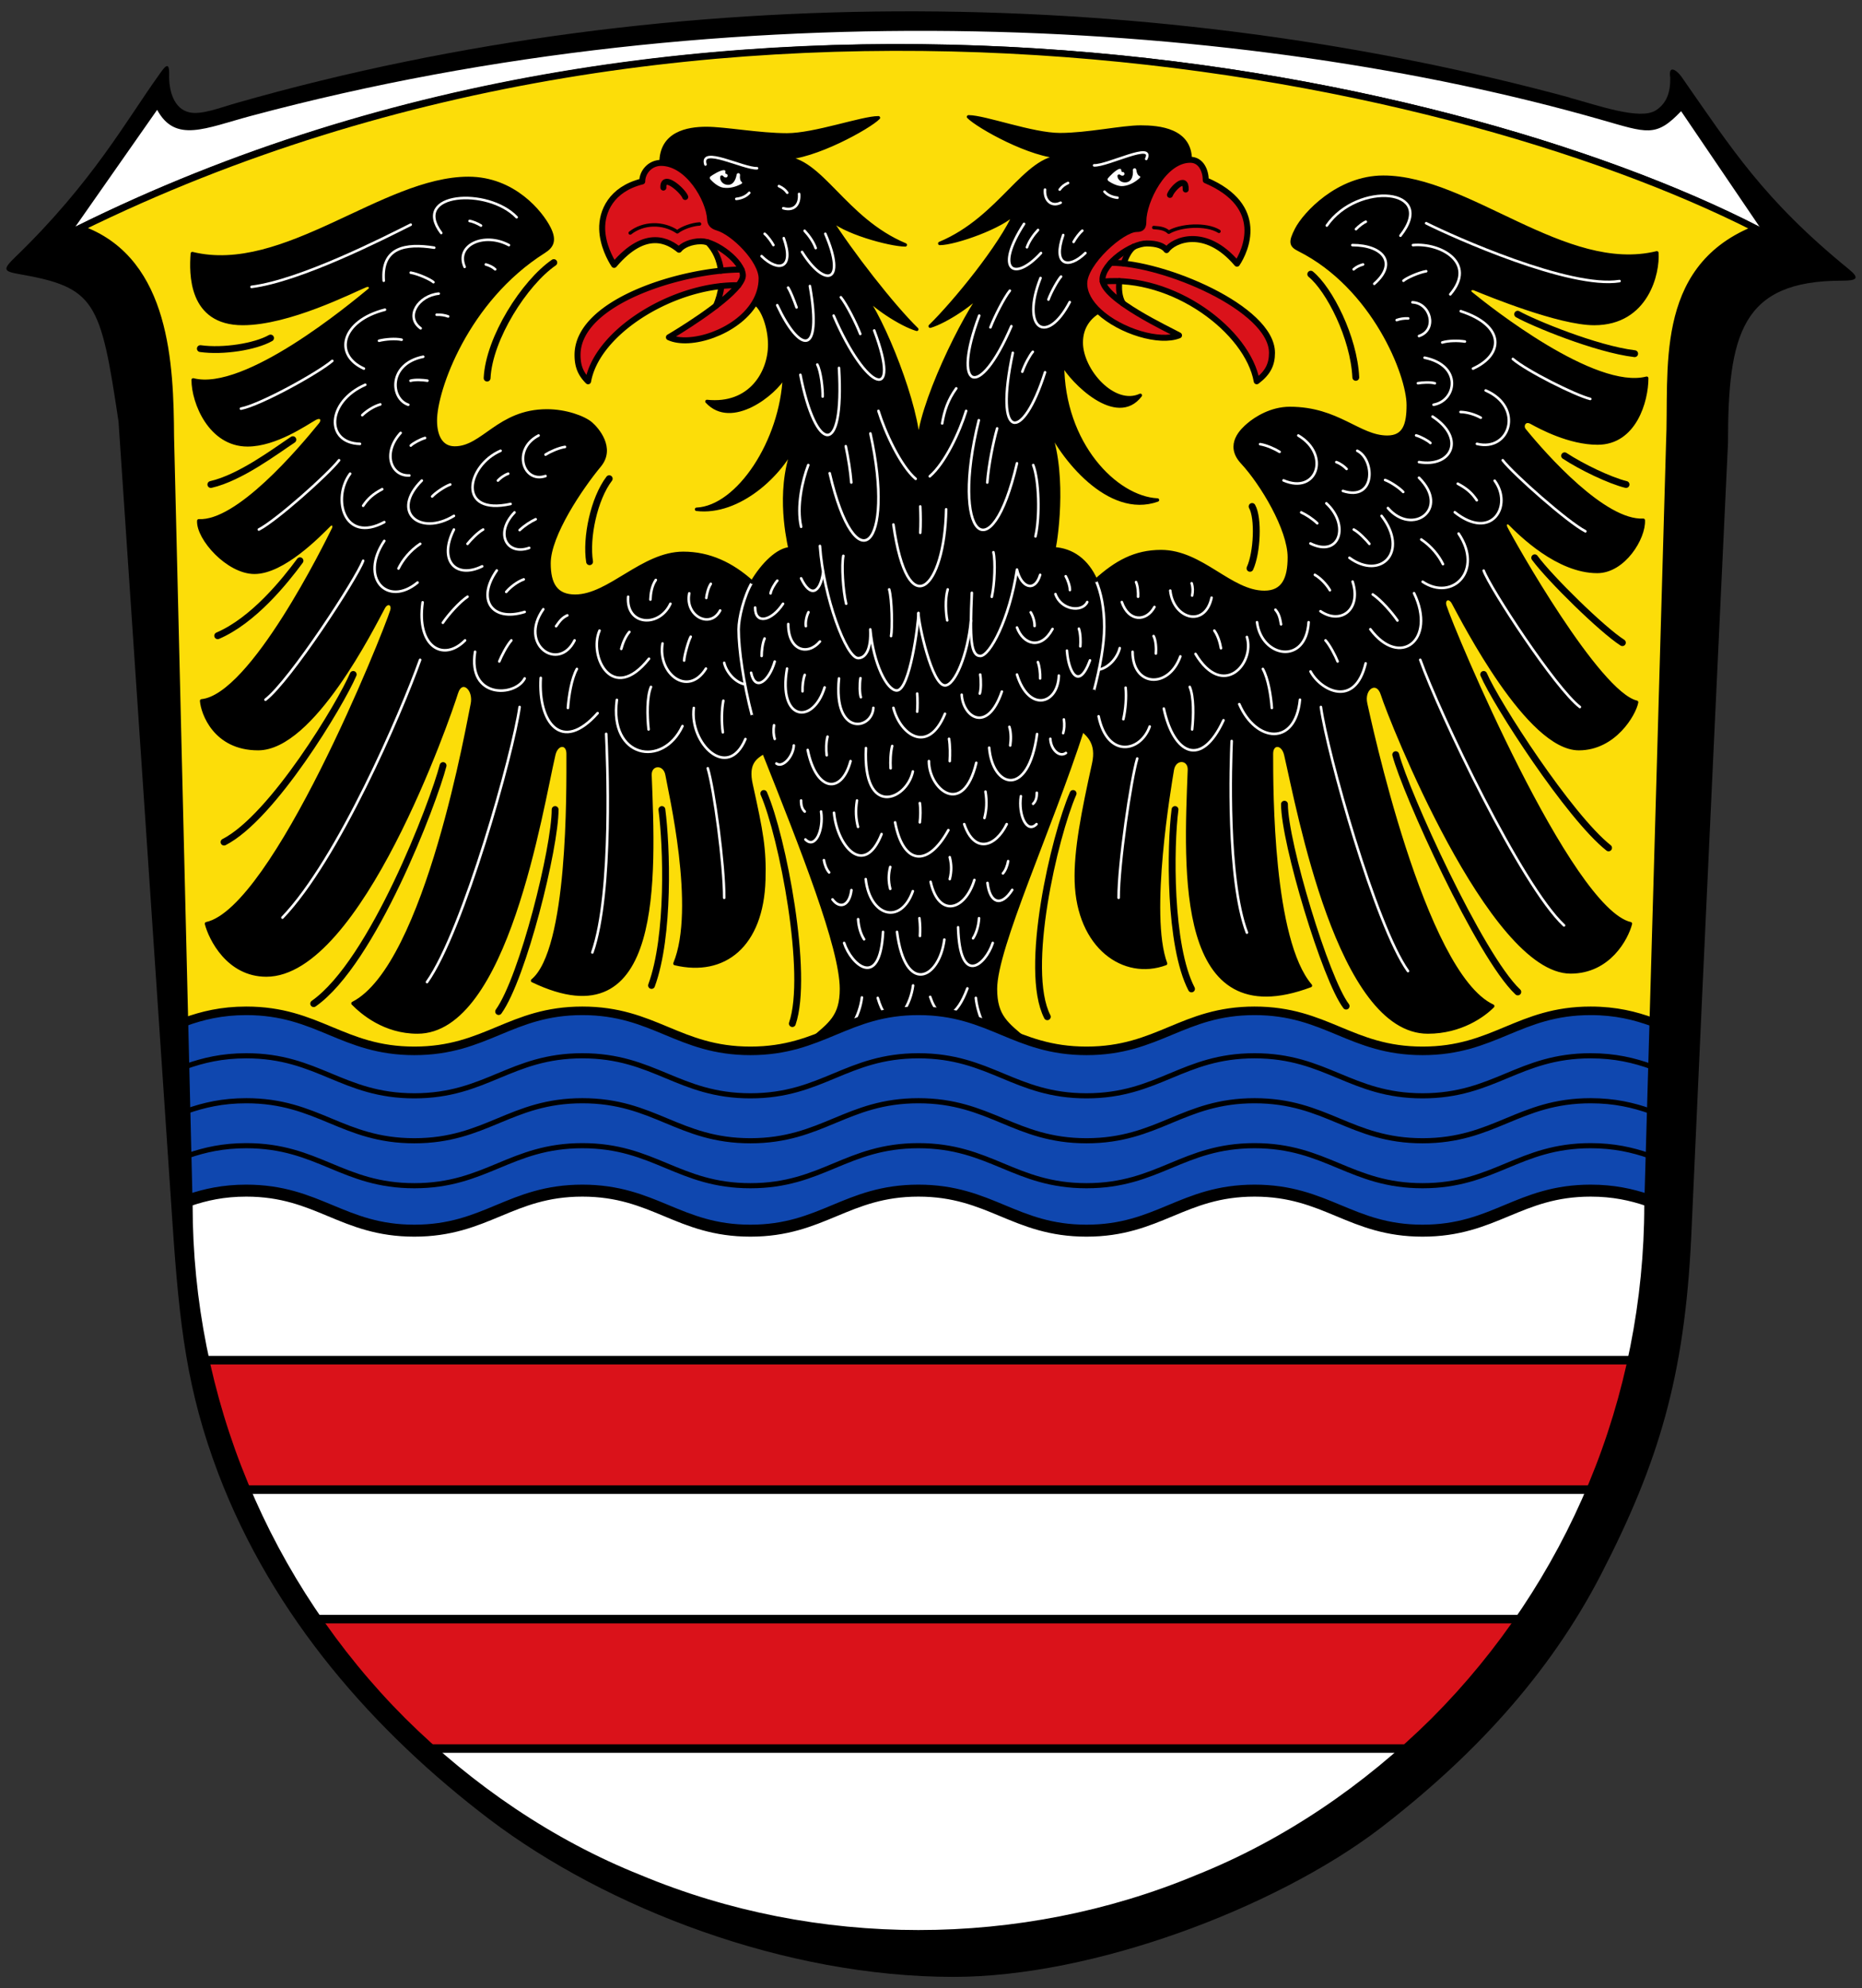 <svg xmlns="http://www.w3.org/2000/svg" width="544.25" height="581.1" style="enable-background:new 0 0 544.25 581.1" xml:space="preserve"><rect width="100%" height="100%" fill="#333333" stroke="none"/><path d="M458.834 28.566c8.271 2.24 20.553 6.641 25.154 3.684 3.131-2.006 4.307-5.221 4.209-9.586-.586-3.75 1.713-2.314 3.18-.387 14.684 21.029 23.98 35.984 48.94 56.33 3.426 2.789 2.449 3.426-1.957 3.426-29.363 0-33.279 15.66-33.279 47.471 0 0-7.34 154.943-10.766 232.462-1.957 40.18-9.395 65.336-26.328 98.174-15.223 29.463-37.586 53.541-65.041 74.584-30.441 23.002-83.443 43.066-124.211 43.066-49.381 0-101.308-20.064-135.613-46.004-33.474-25.447-63.327-59.02-79.33-101.158-9.152-24.176-11.354-43.164-13.37-73.066L34.643 123.191C29.377 87.906 27.908 83.99 5.397 80.076c-4.406-.785-4.614-1.371-.98-4.895 22.616-21.828 32.521-40.053 42.089-53.344 1.469-2.076 3.044-4.436 2.937-.031-.122 4.943 1.479 9.998 5.833 11.012 3.573.842 8.907-1.311 13.753-2.691C199.206-7.066 340.154-3.641 458.834 28.521v.045z"/><path style="fill:#fff" d="M45.934 32.1c5.329 9.807 14.039 5.363 27.449 1.771C214.672-4.004 364.967 5.529 467.789 34.934c13.703 3.91 16.199 5.328 23.588-2.441l23.004 33.895c-92.008-47.473-308.029-91.813-492.336-.148L45.934 32.1zM481.627 350.782l-.04 1.41c0 27.9-5.53 55.79-16.25 81.59-10.67 25.74-26.42 49.37-46.2 69.15-19.72 19.57-43.36 35.72-69.1 46-25.79 10.77-53.69 16.15-81.58 16.15-27.9 0-55.8-5.38-81.59-16.15-25.74-10.28-49.38-26.43-69.1-46-19.77-19.78-35.53-43.41-46.2-69.15-10.71-25.8-16.25-53.69-16.25-81.59l-.03-1.41c4.75-1.61 10.02-2.79 16.69-2.79 21.02 0 28.1 11.7 49.12 11.7s28.1-11.7 49.12-11.7c21.02 0 28.1 11.7 49.12 11.7s28.1-11.7 49.12-11.7 28.09 11.7 49.12 11.7c21.02 0 28.09-11.7 49.11-11.7s28.1 11.7 49.12 11.7 28.1-11.7 49.12-11.7c6.67 0 11.94 1.18 16.7 2.79z"/><path style="fill:#fcdd09" d="m513.397 66.871-.98.35c-28.14 11.74-23.49 41.2-24.47 62.3l-4.83 169.23c-5.15-1.87-10.81-3.311-18.19-3.311-21.02 0-28.1 11.7-49.12 11.7s-28.1-11.7-49.12-11.7-28.09 11.7-49.11 11.7c-21.03 0-28.1-11.7-49.12-11.7s-28.1 11.7-49.12 11.7-28.1-11.7-49.12-11.7c-21.02 0-28.1 11.7-49.12 11.7s-28.1-11.7-49.12-11.7c-7.26 0-12.86 1.4-17.95 3.23l-4.13-170.96c-.13-21.15-1.16-51-25.27-60.45l-1.12-.63c184.46-90.638 397.74-46.728 489.89.241z"/><path style="fill:#da121a" d="M476.685 397.55c-2.7 12.38-6.49 24.52-11.36 36.23-.22.54-.45 1.07-.67 1.61H72.235c-.23-.54-.46-1.07-.68-1.61a211.108 211.108 0 0 1-11.35-36.23h416.48zM443.855 473.22a212.668 212.668 0 0 1-24.73 29.71c-2.8 2.78-5.68 5.49-8.64 8.13h-284.09c-2.96-2.64-5.84-5.35-8.64-8.13-9.13-9.14-17.41-19.1-24.73-29.71h350.83z"/><path d="M445.557 125.675c6.12 7.54 23.42 27.01 34.77 26.38.27 5.16-5.7 14.97-13.47 14.97-11.55 0-22.53-10.98-25.48-13.93-.87-.87-1.81 0-1.24 1.16 1.9 3.82 26.97 48.36 38.23 51-.62 3.39-6.44 13.55-16.89 13.55-14.76 0-33.63-37.04-36.69-42.64-1.16-2.13-3.13-1.17-2.47.94 2.18 7 36.45 88.79 54.24 92.87-1.11 4.33-6.3 14.09-17.48 14.09-23.43 0-52.84-74.17-54.98-81.1-1.45-4.68-6.05-2.08-4.91 2.81.81 3.47 16.63 78.79 37.12 88.28-2.63 2.7-9.31 7.58-18.96 7.58-25.94 0-37.79-65.03-41.52-81.07-.85-3.64-4.2-3.61-4.2-.27 0 11 0 54.5 11.4 67.77-39.08 14.66-36.52-33.44-35.37-63.04.14-3.56-4.38-3.9-5.01 0-.7 4.32-7.28 42.32-1.96 56.6-12.15 4.5-25.51-4.82-26.08-24.01-.27-9.09 1.98-20.37 5.08-34.42 1.33-6.02-1.63-8.31-3.31-9.87-9.29 28.82-25.41 63.64-25.41 75.71 0 8.13 3.37 10.23 8.88 14.95-9.73-3.46-17.53-8.55-31.39-8.55s-21.65 5.09-31.38 8.55c5.5-4.72 8.88-6.82 8.88-14.95 0-12.07-11.51-41.04-22.7-69.17-2.66 1.58-5.06 3.35-3.73 9.37 3.09 14.06 4 18.86 3.73 27.95-.57 19.18-11.57 27.87-25.98 24.44 6.68-16.09-1.58-50.75-2.28-55.08-.63-3.89-5.15-3.55-5.01 0 1.15 29.61 3.58 78.29-34.32 60.08 10.88-8.98 10.39-55.33 10.39-66.33 0-3.34-3.35-3.37-4.2.27-3.73 16.04-13.89 81.07-39.84 81.07-9.65 0-16.21-5.67-18.84-8.37 21.63-11.01 34.02-83.74 34.84-87.21 1.14-4.89-3.19-8.19-4.63-3.51-2.14 6.93-28.23 82.43-55.54 82.43-11.19 0-16.38-10.67-17.49-15 19.84-4.32 51.99-84.47 54.18-91.47.66-2.11-1.32-3.07-2.48-.94-3.06 5.6-20.68 41.24-36.62 41.24-12.67 0-16.25-10.5-16.5-13.96 14.68-1.48 36.64-46.42 38.54-50.24.58-1.16-.36-2.03-1.24-1.16-2.94 2.95-13.45 13.83-21.85 13.83-7.77 0-16.56-9.89-16.29-15.05 11.35.63 29.43-20.69 35.55-28.229.99-1.21.37-2.771-1.63-1.66-2.67 1.49-11.46 7.69-19.67 7.69-10.88 0-15.88-12.32-15.88-18.99 15.26 3.96 46.28-21.98 51.4-26.16 1.11-.9.08-1.83-.97-1.4-4.14 1.71-22.5 11.08-35.95 11.08-15.49 0-15.16-14.69-14.73-20.43 26.7 6.55 55.86-21.98 80.68-21.98 13.27 0 21.24 9.96 23.55 14.47 1.93 3.77.82 5.47-1.48 6.92-22.58 14.26-31.72 40.47-31.72 49.37 0 4.35 1.56 8.04 5.68 8.04 8.31 0 12.82-10.85 26.94-10.85 5.47 0 10.76 1.92 12.86 3.71 1.75 1.49 6.75 7.14 2.51 12.26-5.38 6.5-14.76 20.35-14.76 28.57 0 6.16 2.07 9.62 7.63 9.62 9.97 0 19.71-12.53 31.62-12.53 7.62 0 14.19 3.12 20.11 8.45 3.17-5.39 7.6-9.6 11.09-9.78-.87-4.21-3.9-18.71 1.78-31.44-4.2 9.7-16.81 21.38-29.1 19.9 12.14-.58 24.9-19.9 25.68-38.91-2.72 5.06-15.49 15.26-22.66 7.39 12.66 1.32 18.36-8.43 18.36-16.62 0-4.79-1.91-10.64-4.46-12.12 1.31-2.15 2.09-4.57 2.09-7.22 0-5.38-8.2-13.48-12.85-14.84-1.7-.49-2.15-1.33-2.21-2.47-.32-5.87-6.49-16.46-14.33-16.46 0-8.7 7.76-10.06 13.24-10.06 5.49 0 15.47 1.88 23.56 1.88 8.1 0 21.94-5 26.73-5-2.63 2.73-18.83 11.75-27.81 11.75 10.96 0 17.76 17.9 35.66 25.4-4.49 0-18.66-3.88-22.24-8 6.36 10.18 18.64 25.88 25.6 32.67-4.27-1.24-12.38-6.36-15.59-10.271 6.06 7.99 16.08 33.32 16.08 44.59 0-11.27 12.85-37.54 19.02-45.57-3.2 3.91-11.31 9.1-15.59 10.34 6.96-6.79 20.7-23.52 24.89-33.24-3.59 4.12-17.6 9.06-22.09 9.06 17.9-7.5 24.85-25.33 35.8-25.33-8.98 0-24.76-8.95-27.38-11.68 4.79 0 18.63 5.21 26.73 5.21 8.09 0 18.07-2.23 23.56-2.23 5.48 0 14.5.87 14.5 9.57-7.85 0-13.7 12.18-13.7 17.91 0 1.61-.31 2.33-1.99 2.33-4.25 0-15.29 9.83-15.29 15.92 0 2.96 1.71 5.78 4.33 8.2-2.55 1.48-5.2 4.28-5.2 9.07 0 8.19 9.57 18.97 17.27 15.42-6.92 9.15-20.02-4.08-22.74-9.14 0 23.35 15.6 39.15 27.74 39.73-14.27 5.13-28.24-12.67-32.44-22.37 5.69 12.73 3.05 32.42 2.18 36.63 5.28.3 9.68 3.38 12.26 9.26 5.92-5.34 11.43-8.44 19.05-8.44 11.91 0 20.24 11.92 30.21 11.92 5.57 0 7.29-4.09 7.29-10.25 0-8.22-8.02-21.57-13.77-27.75-4.82-5.19.09-9.55 1.84-11.04 2.1-1.8 6.6-4.72 12.07-4.72 14.12 0 20.18 8.41 28.49 8.41 5 0 6.13-3.71 6.13-9.4 0-8.89-10.17-34.5-31.92-45.42-2.43-1.22-2.67-2.16-.74-5.93 2.3-4.51 12.11-15.24 25.37-15.24 24.83 0 53.25 28.65 79.95 22.1.43 5.75-2.82 20.66-18.31 20.66-10.22 0-30.84-8.45-34.98-10.15-1.05-.44-2.08.49-.97 1.4 5.12 4.18 36.03 28.69 51.29 24.74 0 6.67-3.48 18.95-14.36 18.95-8.21 0-16.68-4.55-19.36-6.04-2-1.11-3.03 1.01-2.04 2.22z"/><path style="fill:#da121a" d="M371.797 103.125c0 3.38-1.17 5.82-4.46 8.31-2.42-13.54-21.11-28.55-40.16-29.26-.23 2.23-.09 4.59.99 6.46.01 0 .01.01.01.01 6.11 4.36 14.94 8.49 16.45 9.37-5.74 2.29-17.14-1.2-23.38-6.96-2.62-2.42-4.33-5.24-4.33-8.2 0-6.09 11.04-15.92 15.28-15.92 1.69 0 2-.72 2-2.33 0-5.73 5.85-17.91 13.7-17.91 3.26 0 4.54 3.33 4.54 6 17.83 7.6 11.53 20.77 9.13 24.37-9.34-11-18.59-6.88-20.59-3.97-.91-1.24-2.82-1.94-5.81-1.94-1.06 0-2.35.34-3.72.92l-.01.01c-1.55 1.17-2.34 3.15-3.01 4.91 16.24 1.75 43.37 14.1 43.37 26.13zM222.607 81.375c0 2.64-.78 5.07-2.09 7.22-5.22 8.58-18.85 12.86-25 9.98 1.33-.77 8.14-4.87 13.76-9.2.78-1.79 1.36-3.8 1.59-5.78-17.52 1.86-36.57 14.42-38.97 27.84-2.12-2.13-3.09-4.31-3.09-7.69 0-14.08 24.68-22.87 41.93-24.64-.39-3.06-1.55-5.9-3.78-8.24l-.01-.01c-.73-.22-1.43-.34-2.05-.34-2.98 0-5.52 1.23-6.42 2.47-2.89-2.37-9.64-6.57-18.98 4.43-1.13-1.7-3.36-5.87-3.48-10.44-.15-5.08 2.56-11.66 11.7-13.95 0-2.67 2.25-5.42 5.5-5.42 7.85 0 14.02 10.59 14.34 16.46.06 1.14.51 1.98 2.21 2.47 4.65 1.36 12.84 9.46 12.84 14.84z"/><path style="fill:#0f47af" d="m483.117 298.752-1.49 52.04c-4.76-1.61-10.03-2.79-16.7-2.79-21.02 0-28.1 11.7-49.12 11.7s-28.09-11.7-49.12-11.7c-21.02 0-28.09 11.7-49.11 11.7s-28.1-11.7-49.12-11.7c-21.02 0-28.1 11.7-49.12 11.7s-28.1-11.7-49.12-11.7-28.1 11.7-49.12 11.7-28.1-11.7-49.12-11.7c-6.67 0-11.94 1.18-16.69 2.79l-1.26-52.12c5.08-1.83 10.68-3.23 17.95-3.23 21.02 0 28.1 11.71 49.12 11.71s28.1-11.71 49.12-11.71 28.1 11.71 49.12 11.71 28.1-11.71 49.12-11.71c21.02 0 28.1 11.71 49.12 11.71s28.09-11.71 49.11-11.71c21.03 0 28.1 11.71 49.12 11.71s28.1-11.71 49.12-11.71c7.38 0 13.04 1.44 18.19 3.31z"/><path style="fill:none;stroke:#fff;stroke-width:.75;stroke-linecap:round;stroke-linejoin:round;stroke-miterlimit:10" d="M319.716 202.024c1.885-7.17 3.051-13.626 3.051-18.808 0-5.469-.908-10.039-2.454-13.563"/><path style="fill:none;stroke:#000;stroke-linecap:round;stroke-linejoin:round;stroke-miterlimit:10" d="M316.376 213.33c1.258-3.902 2.39-7.695 3.339-11.306"/><path style="fill:none;stroke:#000;stroke-linecap:round;stroke-linejoin:round;stroke-miterlimit:10" d="M321.25 91.059c-2.552 1.481-5.209 4.28-5.209 9.066 0 8.188 9.579 18.976 17.273 15.423-6.921 9.146-20.022-4.079-22.741-9.146 0 23.359 15.599 39.154 27.747 39.736-14.275 5.129-28.241-12.668-32.443-22.371 5.685 12.73 3.049 32.423 2.183 36.625 5.279.309 9.676 3.388 12.253 9.261 5.921-5.334 11.436-8.437 19.057-8.437 11.906 0 20.241 11.919 30.211 11.919 5.562 0 7.284-4.091 7.284-10.25 0-8.219-8.017-21.567-13.764-27.747-4.827-5.19.085-9.554 1.834-11.046 2.101-1.792 6.602-4.712 12.071-4.712 14.121 0 20.177 8.404 28.488 8.404 5.006 0 6.134-3.708 6.134-9.401 0-8.891-10.172-34.496-31.924-45.413-2.43-1.219-2.671-2.16-.742-5.933 2.307-4.511 12.112-15.243 25.378-15.243 24.822 0 53.249 28.653 79.945 22.103.433 5.747-2.822 20.661-18.313 20.661-10.217 0-30.836-8.45-34.977-10.155-1.051-.433-2.075.497-.968 1.401 5.115 4.179 36.028 28.694 51.292 24.739 0 6.674-3.481 18.951-14.358 18.951-8.214 0-16.686-4.546-19.361-6.035-2-1.113-3.032 1.009-2.048 2.22 6.125 7.536 23.428 27.01 34.772 26.381.274 5.16-5.7 14.965-13.466 14.965-11.556 0-22.534-10.977-25.481-13.925-.875-.875-1.812-.007-1.236 1.154 1.898 3.824 26.964 48.367 38.222 50.999-.618 3.399-6.437 13.558-16.886 13.558-14.764 0-33.631-37.043-36.688-42.648-1.158-2.124-3.136-1.166-2.477.943 2.185 6.996 36.45 88.794 54.248 92.873-1.112 4.326-6.303 14.09-17.489 14.09-23.421 0-52.839-74.173-54.98-81.104-1.445-4.679-6.05-2.076-4.908 2.81.812 3.473 16.63 78.788 37.126 88.286-2.637 2.697-9.311 7.575-18.959 7.575-25.947 0-37.791-65.027-41.524-81.065-.849-3.649-4.198-3.613-4.198-.276.001 11.001 0 54.505 11.402 67.777-39.087 14.661-36.524-33.448-35.373-63.049.138-3.553-4.377-3.899-5.01 0-.702 4.324-7.285 42.325-1.961 56.608-12.151 4.499-25.507-4.827-26.076-24.01-.27-9.093 1.979-20.368 5.078-34.421 1.329-6.025-1.628-8.309-3.311-9.868-9.286 28.818-25.414 63.632-25.414 75.706 0 8.134 3.378 10.235 8.879 14.954"/><path style="fill:none;stroke:#000;stroke-width:2;stroke-linecap:round;stroke-linejoin:round;stroke-miterlimit:10" d="M383.126 80.135c5.438 4.449 12.607 18.477 13.163 30.157M365.983 148.03c1.916 3.372 1.483 13.445-.618 18.08M313.662 231.912c-5.438 12.483-14.584 51.539-7.539 65.258M343.448 236.609c-1.401 10.629-1.762 39.736 4.82 52.427M375.441 235.043c0 11.206 12.007 51.13 18.022 59.018M407.964 220.571c2.801 10.847 24.554 58.884 35.678 69.348M433.672 197.121c3.625 8.507 24.966 41.548 36.501 50.694M448.586 163.029c4.532 6.139 19.693 21.011 25.625 24.801M457.324 133.214c4.944 3.255 13.148 7.208 17.958 8.392M443.601 91.839c4.532 2.554 22.865 10.176 34.194 11.535"/><path style="fill:none;stroke:#fff;stroke-width:.75;stroke-linecap:round;stroke-linejoin:round;stroke-miterlimit:10" d="M416.863 65.246c8.067 4.051 41.96 19.219 56.516 16.908M442.2 104.919c4.017 3.461 18.168 10.567 22.618 11.68M439.234 134.52c3.152 4.079 19.013 18.107 24.163 20.764M433.672 166.778c1.792 5.006 20.887 34.297 28.118 39.859M415.133 192.857c5.562 15.573 29.539 65.999 42.022 77.617M386.088 206.637c1.854 13.41 15.944 63.836 25.46 77.185M360.01 216.587c-.262 5.993-1.483 40.292 4.449 55.988M332.407 221.695c-1.813 5.933-5.477 31.063-5.438 40.704M387.819 65.925c9.007-12.978 32.529-11.001 21.522 2.966"/><path style="fill:none;stroke:#fff;stroke-width:.75;stroke-linecap:round;stroke-linejoin:round;stroke-miterlimit:10" d="M396.347 66.976c.803-.865 2.132-1.885 2.874-2.163M395.296 71.642c8.93-.003 13.317 5.222 6.396 11.309M395.667 78.717c.783-.711 1.723-1.135 2.74-1.421M412.991 71.642c8.075-.731 18.786 5.16 10.917 14.388M410.22 82.054c.834-.772 4.418-2.41 6.643-2.781M408.239 93.559c.896-.34 2.147-.559 3.368-.494M412.846 88.358c5.315.216 7.385 8.034 1.916 9.857M426.967 90.953c13.039 4.233 12.545 12.73 3.584 16.778M421.56 100.099c1.761-.556 4.666-.587 6.612-.278M416.4 104.549c11.123 2.286 9.3 12.576 2.626 13.75"/><path style="fill:none;stroke:#fff;stroke-width:.75;stroke-linecap:round;stroke-linejoin:round;stroke-miterlimit:10" d="M414.453 112.004c1.201-.185 3.53-.38 4.944.022M434.259 114.127c11.278 4.913 7.107 18.014-2.565 15.604M426.902 120.412c2.078.041 4.362.81 5.909 1.67M418.717 121.749c9.723 6.345 5.673 14.955-3.955 13.307"/><path style="fill:none;stroke:#fff;stroke-width:.75;stroke-linecap:round;stroke-linejoin:round;stroke-miterlimit:10" d="M413.928 127.259c1.372.38 3.533 1.566 4.171 2.225M368.328 129.823c1.854.268 4.429 1.442 5.685 2.245M379.493 127.289c9.434 5.603 5.459 17.365-4.326 13.122M390.6 135.063c1.215.407 2.456 1.401 3.002 2.003M396.718 131.747c5.191 2.595 5.438 14.914-4.202 11.741M380.34 149.764c1.431.653 3.226 1.803 4.685 3.179M387.687 147.112c6.839 6.3 3.996 15.979-4.655 11.735M404.854 140.288c1.772.639 4.47 2.554 5.294 3.502M414.762 139.629c9.228 9.167-1.936 17.18-9.084 8.858M436.885 140.494c5.356 7.251-.824 17.798-11.659 9.228"/><path style="fill:none;stroke:#fff;stroke-width:.75;stroke-linecap:round;stroke-linejoin:round;stroke-miterlimit:10" d="M426.09 141.368c2.606 1.38 4.12 2.693 5.562 4.844M426.339 155.943c7.333 10.835-1.813 19.899-10.505 14.09"/><path style="fill:none;stroke:#fff;stroke-width:.75;stroke-linecap:round;stroke-linejoin:round;stroke-miterlimit:10" d="M415.421 157.673c3.002 1.998 5.196 4.81 6.345 7.21M403.824 150.778c8.144 10.562-.309 18.905-9.393 12.251"/><path style="fill:none;stroke:#fff;stroke-width:.75;stroke-linecap:round;stroke-linejoin:round;stroke-miterlimit:10" d="M395.696 154.769c1.515.803 3.699 3.09 4.564 4.182M395.358 169.992c2.621 8.095-3.399 12.73-9.393 8.652M384.327 168.014c1.638.927 3.44 2.822 4.398 4.491M401.249 173.74c2.364 1.571 5.654 5.309 7.21 7.622"/><path style="fill:none;stroke:#fff;stroke-width:.75;stroke-linecap:round;stroke-linejoin:round;stroke-miterlimit:10" d="M413.32 173.37c6.592 13.696-4.161 22.082-12.771 10.547M367.419 181.857c1.304 10.32 14.282 12.668 15.085 0M383.06 196.255c2.904 5.5 12.928 10.876 16.113-2.365"/><path style="fill:none;stroke:#fff;stroke-width:.75;stroke-linecap:round;stroke-linejoin:round;stroke-miterlimit:10" d="M372.802 178.211c1.051 1.205 1.329 2.441 1.638 4.264M387.448 187.171c1.277 1.39 2.948 4.666 3.529 6.149M379.97 204.505c-1.329 13.719-12.916 12.483-17.736 1.298"/><path style="fill:none;stroke:#fff;stroke-width:.75;stroke-linecap:round;stroke-linejoin:round;stroke-miterlimit:10" d="M369.125 195.514c1.576 2.812 2.379 7.941 2.626 11.402M364.459 186.178c2.41 7.712-6.983 18.327-15.016 4.948"/><path style="fill:none;stroke:#fff;stroke-width:.75;stroke-linecap:round;stroke-linejoin:round;stroke-miterlimit:10" d="M354.943 184.313c.968 1.329 1.638 3.368 1.936 5.145M342.058 172.618c.896 8.312 10.166 10.969 12.081 2.07"/><path style="fill:none;stroke:#fff;stroke-width:.75;stroke-linecap:round;stroke-linejoin:round;stroke-miterlimit:10" d="M348.315 170.471c.384 1.19.386 2.426.139 3.6M327.896 175.965c2.019 5.85 7.148 5.809 9.537 1.442M332.061 170.128c.536 1.236.647 3.131.585 4.285M331.048 190.5c0 10.226 10.506 10.967 13.966 1.345M337.191 185.904c.664 1.205.803 3.739.664 5.114M340.173 207.09c2.904 13.41 10.979 17.489 17.447 3.419"/><path style="fill:none;stroke:#fff;stroke-width:.75;stroke-linecap:round;stroke-linejoin:round;stroke-miterlimit:10" d="M347.753 200.767c1.215 2.884 1.143 8.384.7 12.426M321.119 209.356c2.554 12.339 12.236 10.526 14.934 2.987M329.008 200.993c.288 2.657 0 6.447-.659 9.208M277.846 296.304c1.656-.861 3.373-3.269 4.918-7.415M271.887 291.361c.655 1.966 1.467 3.415 2.375 4.298M285.235 291.67c.242 2.472 1.093 5.21 2.045 7.379M258.678 296.343c-.755-.957-1.476-2.47-2.116-4.673M266.882 288.024c-.331 2.675-1.406 5.613-2.805 7.539M251.927 291.53c-.297 2.586-1.291 5.457-2.625 7.638M290.178 275.603c-2.1 6.427-9.64 12.916-10.134-4.573"/><path style="fill:none;stroke:#fff;stroke-width:.75;stroke-linecap:round;stroke-linejoin:round;stroke-miterlimit:10" d="M286.162 268.373c-.137 2.414-.871 4.542-1.743 5.871M262.185 272.373c2.41 18.556 12.359 13.797 13.843 2.241M288.634 258.053c.68 5.871 3.955 7.168 7.23 2.039M272.011 257.744c2.41 10.629 10.073 8.404 12.792-.556M277.603 250.544c.517 2.039.602 4.048 0 6.396M294.258 240.873c-3.296 6.736-9.455 8.713-12.421 0M298.398 232.716c-.803 5.5 1.73 11.066 4.573 8.157M288.047 231.377c.484 2.925.317 5.356-.299 7.704M261.629 240.358c2.389 12.483 9.563 13.183 15.573 2.266"/><path style="fill:none;stroke:#fff;stroke-width:.75;stroke-linecap:round;stroke-linejoin:round;stroke-miterlimit:10" d="M268.736 268.373c.247 1.916.247 3.553.154 5.191M268.859 234.724c.247 1.452.185 4.285 0 5.634M268.087 202.713c.124 1.298.124 4.357 0 5.284M268.983 148.023c.124 2.132.154 5.654 0 7.694M271.516 222.457c-.021 8.219 9.949 16.623 13.843.494M277.396 215.938c.335 1.988.331 4.604.207 6.52M289.129 218.533c.989 11.834 11.481 14.8 13.997-3.986"/><path style="fill:none;stroke:#fff;stroke-width:.75;stroke-linecap:round;stroke-linejoin:round;stroke-miterlimit:10" d="M295.03 212.446c.556 1.761.468 3.893.247 5.438M307.005 215.938c.154 3.121 2.641 5.531 4.556 4.14M261.135 206.885c1.916 7.663 10.058 13.904 15.078 1.73M281.095 203.053c.371 6.508 7.477 11.494 11.741-.927"/><path style="fill:none;stroke:#fff;stroke-width:.75;stroke-linecap:round;stroke-linejoin:round;stroke-miterlimit:10" d="M286.502 197.151c.291 1.699.25 4.573-.124 5.562M297.255 197.151c3.461 11.154 11.958 8.795 12.236.309"/><path style="fill:none;stroke:#fff;stroke-width:.75;stroke-linecap:round;stroke-linejoin:round;stroke-miterlimit:10" d="M303.373 193.505c.464 1.205.711 3.183.649 4.789M327.288 189.427c-.587 2.595-3.035 5.685-6.07 6.294M311.859 190.162c.433 6.106 3.368 11.935 6.736 2.85M308.502 173.638c1.632 4.697 7.803 5.438 9.286 2.328M297.255 183.402c1.885 5.06 7.043 6.612 10.396.433M304.031 168.014c-1.578 5.253-5.571 3.708-6.776-1.545M297.255 166.469c-2.194 14.584-7.983 25.252-10.686 25.252-2.841 0-3.109-5.005-2.508-18.454"/><path style="fill:none;stroke:#fff;stroke-width:.75;stroke-linecap:round;stroke-linejoin:round;stroke-miterlimit:10" d="M268.457 179.203c0 2.991 3.924 21.131 7.756 21.131 2.904 0 6.674-9.022 7.591-18.974"/><path style="fill:none;stroke:#fff;stroke-width:.75;stroke-linecap:round;stroke-linejoin:round;stroke-miterlimit:10" d="M277.011 172.271c-.838 2.871-.556 6.991-.144 9.05M289.894 174.435c.852-3.799 1.091-10.31.479-13.035M261.135 153.306c4.202 29.663 14.996 18.704 15.416-4.449M282.393 120.101c-1.895 6.169-6.18 15.307-10.629 19.116M275.389 123.767c.618-3.667 1.689-6.921 4.12-10.258M291.456 125.209c-1.119 3.95-2.472 10.54-2.884 15.82M302.003 135.921c1.683 4.367 2.028 14.914.659 20.846"/><path style="fill:none;stroke:#fff;stroke-width:.75;stroke-linecap:round;stroke-linejoin:round;stroke-miterlimit:10" d="M286.101 122.82c-8.404 33.947 3.532 45.234 11.154 12.588M286.224 92.251c-8.072 21.423-.206 25.378 9.393 3.088M296.038 103.127c-5.578 26.054 2.867 26.326 9.417 5.685M304.145 81.251c-5.85 14.79 1.73 20.021 8.528 7.045M299.325 65.431c-8.61 13.285-3.172 17.344 4.944 8.528M310.77 68.694c-3.164 8.936 1.532 10.085 6.476 5.265"/><path style="fill:none;stroke:#fff;stroke-width:.75;stroke-linecap:round;stroke-linejoin:round;stroke-miterlimit:10" d="M289.499 95.683c1.245-3.261 4.081-8.778 5.668-10.725M298.81 108.635c.742-2.163 2.214-4.828 3.079-5.817M300.17 72.27c.589-1.705 1.874-3.586 3.234-5.047M306.452 87.554c.752-2.163 2.868-5.886 3.687-6.72M313.801 70.715c.541-1.02 1.715-2.611 2.549-3.291M305.443 55.42c-.268 3.072 1.833 5.191 4.573 3.831M309.748 55.42c.594-.85 1.359-1.454 2.431-1.936"/><path style="fill:#fff" d="M324.027 52.938c.812.549 2.673 1.613 4.26 1.446 1.944-.204 3.518-1.197 4.711-2.236.409-.356.379-.594-.035-.759-.391-.156-.737-.909-.819-1.687s-1.093-.631-1.016.107c.067.635.135 3.269-2.041 3.497-1.491.157-2.369-.948-2.445-1.678-.045-.429.042-.59.423-.63.436-.046.452.409 1.134.338.691-.073.579-1.136-.08-1.067-.618.065-.096-.992-.799-.918-1.082.114-3.1 2.292-3.495 2.785-.092.114-.185.541.202.802z"/><path style="fill:none;stroke:#fff;stroke-width:.75;stroke-linecap:round;stroke-linejoin:round;stroke-miterlimit:10" d="M319.801 48.332c3.943.181 17.753-7.107 15.243-1.879M322.839 56.018c.824.948 2.163 1.607 3.79 1.772"/><path style="fill:none;stroke:#000;stroke-width:1.75;stroke-linecap:round;stroke-linejoin:round;stroke-miterlimit:10" d="M341.965 56.965c.68-1.823 4.758-5.933 4.604-1.576M322.327 82.306c20.606-1.982 42.38 14.439 45.008 29.131 3.296-2.492 4.458-4.931 4.458-8.31 0-13.019-31.743-26.359-47.115-26.316"/><path style="fill:none;stroke:#000;stroke-width:1.75;stroke-linecap:round;stroke-linejoin:round;stroke-miterlimit:10" d="M340.976 73.094c-.906-1.236-2.822-1.94-5.809-1.94-4.388 0-12.916 5.833-12.916 10.53 0 5.747 20.022 14.975 22.371 16.335-5.733 2.291-17.132-1.199-23.373-6.96-2.621-2.42-4.333-5.24-4.333-8.201 0-6.089 11.041-15.924 15.284-15.924 1.689 0 1.998-.72 1.998-2.326 0-5.727 5.851-17.909 13.699-17.909 3.255 0 4.54 3.325 4.54 6.003 17.831 7.601 11.527 20.765 9.126 24.365-9.336-11.002-18.589-6.878-20.587-3.973z"/><path style="fill:none;stroke:#000;stroke-linecap:round;stroke-linejoin:round;stroke-miterlimit:10" d="M356.302 67.614c-3.77-2.323-11.263-1.782-14.679.26-.987-.929-2.284-1.259-4.396-1.368"/><path style="fill:none;stroke:#000;stroke-width:1.75;stroke-linecap:round;stroke-linejoin:round;stroke-miterlimit:10" d="M327.182 82.169c-.233 2.241-.092 4.613.997 6.474M331.443 72.076c-1.559 1.172-2.342 3.134-3.015 4.885"/><path style="fill:none;stroke:#fff;stroke-width:.75;stroke-linecap:round;stroke-linejoin:round;stroke-miterlimit:10" d="M219.872 209.413c-2.547-9.609-3.973-19.783-3.973-25.426 0-3.306 1.537-9.731 3.935-13.81"/><path style="fill:none;stroke:#000;stroke-linecap:round;stroke-linejoin:round;stroke-miterlimit:10" d="M223.252 219.862c-1.278-3.213-2.41-6.79-3.38-10.449"/><path style="fill:none;stroke:#000;stroke-linecap:round;stroke-linejoin:round;stroke-miterlimit:10" d="M220.522 88.597c2.552 1.481 4.462 7.334 4.462 12.12 0 8.188-5.702 17.942-18.354 16.623 7.168 7.869 19.936-2.33 22.655-7.398-.779 19.016-13.536 38.333-25.684 38.914 12.298 1.483 24.905-10.197 29.107-19.899-5.685 12.73-2.649 27.232-1.783 31.434-3.488.188-7.92 4.394-11.09 9.785-5.921-5.334-12.49-8.446-20.111-8.446-11.906 0-21.648 12.524-31.618 12.524-5.562 0-7.634-3.46-7.634-9.619 0-8.219 9.38-22.075 14.766-28.572 4.243-5.119-.764-10.764-2.513-12.256-2.101-1.792-7.385-3.708-12.854-3.708-14.121 0-18.632 10.845-26.944 10.845-4.12 0-5.685-3.687-5.685-8.044 0-8.891 9.146-35.101 31.723-49.361 2.298-1.452 3.413-3.154 1.483-6.926-2.307-4.511-10.283-14.469-23.549-14.469-24.822 0-53.986 28.528-80.682 21.978-.433 5.747-.763 20.434 14.728 20.434 13.452 0 31.814-9.372 35.954-11.077 1.051-.433 2.075.497.968 1.401-5.115 4.179-36.139 30.11-51.403 26.155 0 6.674 5.006 18.987 15.882 18.987 8.214 0 17-6.193 19.676-7.682 2-1.113 2.612.448 1.628 1.659-6.125 7.536-24.205 28.853-35.549 28.225-.274 5.16 8.519 15.047 16.284 15.047 8.404 0 18.908-10.874 21.855-13.822.875-.875 1.812-.007 1.236 1.154-1.898 3.824-23.859 48.758-38.54 50.241.247 3.461 3.831 13.966 16.504 13.966 15.939 0 33.561-35.642 36.617-41.247 1.158-2.124 3.136-1.166 2.477.943-2.185 6.996-34.34 87.146-54.178 91.472 1.112 4.326 6.303 15.001 17.489 15.001 27.315 0 53.4-75.504 55.541-82.435 1.445-4.679 5.77-1.375 4.628 3.511-.812 3.473-13.202 76.201-34.84 87.213 2.637 2.697 9.197 8.367 18.845 8.367 25.947 0 36.11-65.027 39.843-81.065.849-3.649 4.198-3.613 4.198-.276-.001 11.001.487 57.348-10.39 66.329 37.902 18.21 35.468-30.471 34.317-60.072-.138-3.553 4.377-3.899 5.01 0 .702 4.324 8.957 38.989 2.285 55.079 14.402 3.427 25.404-5.259 25.972-24.443.27-9.093-.632-13.895-3.731-27.947-1.329-6.025 1.075-7.792 3.731-9.378 11.189 28.134 22.7 57.1 22.7 69.175 0 8.134-3.378 10.235-8.879 14.954"/><path style="fill:none;stroke:#000;stroke-width:2;stroke-linecap:round;stroke-linejoin:round;stroke-miterlimit:10" d="M161.874 76.751c-8.528 5.871-18.939 22.079-19.496 33.759M178.071 139.912c-4.449 5.83-6.859 17.231-5.741 24.267M223.252 231.912c5.438 12.483 13.287 52.893 8.343 67.255M193.466 236.609c1.401 10.629 2.287 36.955-3.027 51.415M162.259 236.609c0 11.206-9.393 49.067-16.512 59.041M129.507 223.755c-2.801 10.847-20.517 57.471-37.82 69.584M103.242 197.121c-3.625 8.507-23.483 41.713-37.757 49.005M87.684 163.895c-4.532 6.139-13.671 17.466-24.053 21.916M85.599 128.505c-4.944 3.255-15.294 11.124-23.967 13.101M79.08 98.801c-4.532 2.554-13.843 4.017-20.517 3.09"/><path style="fill:none;stroke:#fff;stroke-width:.75;stroke-linecap:round;stroke-linejoin:round;stroke-miterlimit:10" d="M120.051 65.666c-8.067 4.051-32.319 16.388-46.532 18.181M97.125 105.475c-4.017 3.461-20.887 12.823-26.696 13.966M99.103 134.52c-3.152 4.079-18.295 17.592-23.445 20.249M106.147 163.895c-1.792 5.006-21.32 35.048-28.55 40.61M122.8 192.857c-5.562 15.573-23.944 58.336-40.243 75.339M151.877 206.637c-1.854 13.41-16.438 65.443-27.067 80.398M177.185 214.493c.262 5.993 2.108 46.34-4.05 63.89M206.877 224.547c1.813 5.933 4.844 28.212 4.805 37.852M151.016 63.495c-8.45-8.816-30.965-7.251-22.045 4.606"/><path style="fill:none;stroke:#fff;stroke-width:.75;stroke-linecap:round;stroke-linejoin:round;stroke-miterlimit:10" d="M140.588 65.937c-1-.628-2.547-1.269-3.335-1.345M148.746 71.642c-7.219-3.862-15.738-.061-12.936 6.365M144.744 78.717c-.783-.711-1.723-1.135-2.74-1.421M126.917 72.393c-8.328-1.318-15.497-.18-14.755 9.661M126.694 82.475c-.834-.772-4.418-2.41-6.643-2.781M130.99 92.483c-.896-.34-2.147-.559-3.368-.494M128.23 85.824c-5.933.577-9.97 6.756-5.273 10.135M112.524 90.521c-12.721 3.213-15.121 13.163-6.161 17.21M117.392 99.293c-1.803-.401-4.699-.178-6.611.299M123.698 104.268c-10.3 2.072-9.611 12.29-4.367 14.03"/><path style="fill:none;stroke:#fff;stroke-width:.75;stroke-linecap:round;stroke-linejoin:round;stroke-miterlimit:10" d="M124.933 111.261c-1.201-.185-3.53-.38-4.944.022M106.76 112.459c-11.278 4.913-11.736 17.025-1.541 17.272"/><path style="fill:none;stroke:#fff;stroke-width:.75;stroke-linecap:round;stroke-linejoin:round;stroke-miterlimit:10" d="M111.161 118.198c-1.997.577-4.004 1.911-5.275 3.142M117.106 126.528c-5.418 5.933-2.801 12.709 2.544 12.442M124.238 128.009c-1.372.38-3.533 1.566-4.171 2.225M165.143 130.624c-1.854.268-4.429 1.442-5.685 2.245M157.421 127.289c-7.774 4.017-4.555 14.078 2.036 11.845M148.54 138.452c-1.215.407-2.456 1.401-3.002 2.003"/><path style="fill:none;stroke:#fff;stroke-width:.75;stroke-linecap:round;stroke-linejoin:round;stroke-miterlimit:10" d="M146.314 131.747c-9.928 4.318-12.894 19.031 2.926 15.545M156.574 151.762c-1.431.653-3.226 1.803-4.685 3.179"/><path style="fill:none;stroke:#fff;stroke-width:.75;stroke-linecap:round;stroke-linejoin:round;stroke-miterlimit:10" d="M150.388 149.764c-5.927 6.179-2.199 12.688 4.29 10.377M131.607 141.606c-1.772.639-4.47 2.554-5.294 3.502"/><path style="fill:none;stroke:#fff;stroke-width:.75;stroke-linecap:round;stroke-linejoin:round;stroke-miterlimit:10" d="M123.286 140.456c-9.228 9.167-.577 16.404 9.393 10.322M102.34 138.452c-5.356 7.251-1.796 20.498 9.987 14.15"/><path style="fill:none;stroke:#fff;stroke-width:.75;stroke-linecap:round;stroke-linejoin:round;stroke-miterlimit:10" d="M111.709 142.977c-2.606 1.38-4.12 2.693-5.562 4.844M112.327 158.093c-7.333 10.835.906 19.458 9.723 12.167"/><path style="fill:none;stroke:#fff;stroke-width:.75;stroke-linecap:round;stroke-linejoin:round;stroke-miterlimit:10" d="M122.822 158.951c-3.002 1.998-5.196 4.81-6.345 7.21M132.679 154.769c-4.614 9.126.577 14.522 8.247 10.757M141.218 154.769c-1.515.803-3.699 3.09-4.564 4.182M145.203 166.739c-5.968 8.485-1.483 15.118 8.157 12.11"/><path style="fill:none;stroke:#fff;stroke-width:.75;stroke-linecap:round;stroke-linejoin:round;stroke-miterlimit:10" d="M153.084 169.341c-1.774.628-3.878 2.182-5.111 3.659M136.654 174.4c-2.364 1.571-5.654 5.309-7.21 7.622"/><path style="fill:none;stroke:#fff;stroke-width:.75;stroke-linecap:round;stroke-linejoin:round;stroke-miterlimit:10" d="M123.533 176.048c-1.87 13.019 6.058 17.55 12.4 11.123M167.944 187.171c-4.651 9.393-16.479 1.29-9.146-9.103M153.36 198.295c-2.904 5.5-16.707 5.85-14.502-7.795"/><path style="fill:none;stroke:#fff;stroke-width:.75;stroke-linecap:round;stroke-linejoin:round;stroke-miterlimit:10" d="M165.826 179.858c-1.461.648-2.236 1.651-3.286 3.172M149.466 187.171c-1.277 1.39-2.948 4.666-3.529 6.149M158.057 198.13c-.824 12.936 6.055 22.247 16.623 10.3"/><path style="fill:none;stroke:#fff;stroke-width:.75;stroke-linecap:round;stroke-linejoin:round;stroke-miterlimit:10" d="M168.624 195.514c-1.576 2.812-2.379 7.941-2.626 11.402M175.237 184.313c-3.255 7.408 3.749 21.725 14.461 8.214"/><path style="fill:none;stroke:#fff;stroke-width:.75;stroke-linecap:round;stroke-linejoin:round;stroke-miterlimit:10" d="M183.964 184.693c-1.08 1.239-1.925 3.212-2.377 4.956M195.959 176.46c-3.296 7.086-13.019 6.386-12.359-2.047M191.685 169.51c-1.195 1.748-1.518 4.023-1.576 5.732M210.492 178.427c-2.935 5.531-10.351 1.576-9.022-5.006M207.762 170.645c-.742 1.124-1.181 2.971-1.32 4.118M206.341 195.411c-5.273 8.487-14.172 1.467-12.689-7.333"/><path style="fill:none;stroke:#fff;stroke-width:.75;stroke-linecap:round;stroke-linejoin:round;stroke-miterlimit:10" d="M201.892 186.099c-.664 1.205-1.854 5.398-1.929 6.958M199.481 212.22c-5.746 12.327-21.484 9.311-19.177-7.663"/><path style="fill:none;stroke:#fff;stroke-width:.75;stroke-linecap:round;stroke-linejoin:round;stroke-miterlimit:10" d="M190.275 200.767c-1.215 2.884-1.143 8.384-.7 12.426M217.886 216.002c-5.2 12.367-16.406 1.243-15.088-9.087"/><path style="fill:none;stroke:#fff;stroke-width:.75;stroke-linecap:round;stroke-linejoin:round;stroke-miterlimit:10" d="M211.425 204.803c-.519 2.622-.562 6.423-.146 9.23M246.736 275.603c2.1 6.427 10.506 13.781 11.371-3.23"/><path style="fill:none;stroke:#fff;stroke-width:.75;stroke-linecap:round;stroke-linejoin:round;stroke-miterlimit:10" d="M250.823 268.653c.137 2.414.871 4.542 1.743 5.871M248.867 260.154c-.586 4.695-3.429 5.574-5.53 2.717M266.82 260.463c-3.584 10.011-12.545 7.354-13.781-3.522"/><path style="fill:none;stroke:#fff;stroke-width:.75;stroke-linecap:round;stroke-linejoin:round;stroke-miterlimit:10" d="M260.21 253.392c-.517 2.039-.602 4.048 0 6.396M243.77 237.541c.927 9.821 8.837 19.049 13.904 6.24M239.993 237.195c.803 5.5-1.73 11.066-4.573 8.157"/><path style="fill:none;stroke:#fff;stroke-width:.75;stroke-linecap:round;stroke-linejoin:round;stroke-miterlimit:10" d="M250.493 233.969c-.484 2.925-.317 5.356.299 7.704M266.82 225.485c-1.813 8.484-14.667 13.595-13.709-6.839"/><path style="fill:none;stroke:#fff;stroke-width:.75;stroke-linecap:round;stroke-linejoin:round;stroke-miterlimit:10" d="M260.784 218.027c-.493 1.854-.587 4.604-.463 6.52M248.61 222.457c-2.658 9.867-10.052 8.919-12.524-3.26"/><path style="fill:none;stroke:#fff;stroke-width:.75;stroke-linecap:round;stroke-linejoin:round;stroke-miterlimit:10" d="M241.884 215.308c-.418 1.504-.468 3.893-.247 5.438M232.028 217.884c-.154 3.121-3.181 6.662-5.097 5.271M255.284 206.885c-.371 6.508-11.783 8.423-10.052-8.59"/><path style="fill:none;stroke:#fff;stroke-width:.75;stroke-linecap:round;stroke-linejoin:round;stroke-miterlimit:10" d="M251.504 198.212c-.291 1.699-.25 4.573.124 5.562M241.03 200.921c-3.461 11.154-13.678 9.65-10.98-5.51"/><path style="fill:none;stroke:#fff;stroke-width:.75;stroke-linecap:round;stroke-linejoin:round;stroke-miterlimit:10" d="M235.224 197.257c-.463 1.205-.711 3.183-.649 4.789M211.682 193.731c.587 2.595 3.035 5.685 6.07 6.294M226.446 193.351c-1.648 5.747-5.727 8.961-6.901 3.275M228.876 176.46c-3.296 5.026-8.157 6.221-8.157 1.112M239.659 187.501c-3.573 4.22-9.259 2.719-9.259-5.109M234.159 169.034c2.669 5.613 5.5 4.542 6.461-1.81"/><path style="fill:none;stroke:#fff;stroke-width:.75;stroke-linecap:round;stroke-linejoin:round;stroke-miterlimit:10" d="M239.659 159.569c1.041 14.844 7.697 32.783 11.177 32.783 2.177 0 3.831-2.583 3.542-8.393M268.457 179.203c0 2.991-2.502 22.607-6.334 22.607-2.904 0-6.829-7.901-7.745-17.853"/><path style="fill:none;stroke:#fff;stroke-width:.75;stroke-linecap:round;stroke-linejoin:round;stroke-miterlimit:10" d="M259.903 172.271c.838 2.871.954 11.574.542 13.634M247.326 176.456c-.918-3.784-1.39-11.263-.826-13.998M256.765 120.101c1.895 6.169 6.429 16.048 10.879 19.857M247.214 130.416c.718 3.393 1.357 7.267 1.618 10.613M236.251 135.921c-1.683 4.367-3.461 12.112-2.092 18.045"/><path style="fill:none;stroke:#fff;stroke-width:.75;stroke-linecap:round;stroke-linejoin:round;stroke-miterlimit:10" d="M254.411 126.692c7.383 33.385-4.275 44.264-11.898 11.618"/><path style="fill:none;stroke:#000;stroke-linecap:round;stroke-linejoin:round;stroke-miterlimit:10" d="M193.221 47.609c0-8.705 7.761-10.061 13.24-10.061 5.493 0 15.47 1.874 23.565 1.874s21.938-4.997 26.73-4.997c-2.629 2.736-18.828 11.754-27.809 11.754 10.959 0 17.761 17.9 35.661 25.395-4.491 0-18.663-3.873-22.247-7.993 6.368 10.18 18.647 25.873 25.609 32.669-4.449-1.296-13.056-6.792-15.96-10.747 6.011 7.42 16.447 33.568 16.447 45.062 0-11.494 13.379-38.623 19.39-46.043-2.904 3.955-11.511 9.521-15.96 10.817 6.962-6.796 20.702-23.522 24.884-33.245-3.585 4.12-17.592 9.06-22.083 9.06 17.901-7.494 24.843-25.324 35.801-25.324-8.981 0-24.76-8.948-27.389-11.684 4.792 0 18.634 5.208 26.73 5.208 8.095 0 18.072-2.225 23.565-2.225 5.479 0 14.502.865 14.502 9.57"/><path style="fill:none;stroke:#fff;stroke-width:.75;stroke-linecap:round;stroke-linejoin:round;stroke-miterlimit:10" d="M255.532 96.594c8.072 21.423-2.266 17.947-11.865-4.343M245.232 107.543c1.597 26.812-6.839 24.752-11.288 2.003M236.725 83.599c3.736 21.196-3.09 19.429-9.541 5.607M241.236 68.335c6.365 14.77-.309 15.728-6.799 5.307M229.087 69.605c3.164 8.936-1.532 10.085-6.476 5.265"/><path style="fill:none;stroke:#fff;stroke-width:.75;stroke-linecap:round;stroke-linejoin:round;stroke-miterlimit:10" d="M251.449 97.606c-1.245-3.261-4.08-8.778-5.668-10.725M238.419 72.504c-.589-1.705-1.874-3.586-3.234-5.047M232.831 89.849c-.752-2.163-1.783-4.709-2.472-5.786M226.056 71.625c-.541-1.02-1.715-2.611-2.549-3.291M233.573 56.681c.268 3.072-1.421 5.104-4.626 4.177M230.109 56.331c-.594-.85-1.359-1.454-2.431-1.936"/><path style="fill:#fff" d="M207.647 52.424c.655.729 2.203 2.211 3.784 2.434 1.936.272 3.703-.31 5.112-1.03.483-.247.511-.485.15-.745-.342-.246-.496-1.061-.387-1.835s-.908-.877-1.012-.142c-.089.632-.66 3.204-2.826 2.9-1.485-.209-2.069-1.493-1.967-2.22.06-.427.183-.562.562-.509.435.061.34.507 1.019.602.688.097.837-.962.18-1.054-.616-.087.147-.986-.553-1.085-1.077-.151-3.562 1.474-4.065 1.857-.115.089-.309.48.003.827z"/><path style="fill:none;stroke:#fff;stroke-width:.75;stroke-linecap:round;stroke-linejoin:round;stroke-miterlimit:10" d="M221.275 49.177c-3.943.181-16.809-6.658-15.078-1.096M219.002 56.362c-.824.948-2.163 1.607-3.79 1.772"/><path style="fill:none;stroke:#000;stroke-width:1.75;stroke-linecap:round;stroke-linejoin:round;stroke-miterlimit:10" d="M200.285 57.567c-.68-1.823-6.54-7.101-6.386-2.745M215.807 83.368a40.83 40.83 0 0 0-4.939.232c-17.524 1.86-36.568 14.42-38.968 27.837-2.127-2.133-3.09-4.313-3.09-7.692 0-15.82 31.146-24.956 47.912-24.956"/><path style="fill:none;stroke:#000;stroke-width:1.75;stroke-linecap:round;stroke-linejoin:round;stroke-miterlimit:10" d="M198.472 72.987c.906-1.236 3.44-2.47 6.427-2.47 4.388 0 12.236 6.037 12.236 9.992 0 .807-.492 1.783-1.328 2.858-4.398 5.656-18.318 14.069-20.292 15.211 6.152 2.881 19.786-1.401 25.007-9.983 1.309-2.152 2.089-4.574 2.089-7.222 0-5.376-8.195-13.48-12.848-14.837-1.697-.495-2.146-1.334-2.208-2.467-.322-5.871-6.487-16.462-14.335-16.462-3.255 0-5.501 2.743-5.501 5.421-9.146 2.282-11.848 8.863-11.706 13.946.127 4.573 2.35 8.738 3.487 10.443 9.336-10.997 16.088-6.795 18.972-4.43z"/><path style="fill:none;stroke:#000;stroke-linecap:round;stroke-linejoin:round;stroke-miterlimit:10" d="M184.197 68.101c3.831-3.041 9.64-3.164 13.781-.334 1.39-1.153 4.377-2.197 6.489-2.305"/><path style="fill:none;stroke:#fff;stroke-width:.75;stroke-linecap:round;stroke-linejoin:round;stroke-miterlimit:10" d="M234.15 233.969c-.022 1.404.288 2.501 1.071 3.226M226.24 211.976c-.247 1.483-.124 2.904.206 3.996M240.824 251.399c.192 1.238.762 2.76 1.524 3.584M303.048 231.701c.022 1.404-.288 2.501-1.071 3.226M310.958 210.275c.247 1.483.124 2.904-.206 3.996M294.673 251.683c-.192 1.238-.762 2.76-1.524 3.584M236.312 178.926c-.55 1.13-.933 2.768-.766 4.088M225.231 173.43c.146-1.055 1.3-2.99 1.976-3.723M223.485 186.615c-.649 1.483-.865 3.785-.865 5.106M301.276 178.967c.647 1.078 1.171 2.676 1.119 4.006M312.727 172.45c.058-1.064-.706-3.183-1.229-4.031M315.354 183.752c.517 1.534.532 3.846.417 5.162"/><path style="fill:none;stroke:#000;stroke-width:1.75;stroke-linecap:round;stroke-linejoin:round;stroke-miterlimit:10" d="M210.868 83.599c-.228 1.979-.812 3.984-1.586 5.779M206.942 70.858c2.245 2.339 3.407 5.188 3.797 8.258"/><path style="fill:none;stroke:#fff;stroke-width:.75;stroke-linecap:round;stroke-linejoin:round;stroke-miterlimit:10" d="M238.888 106.547c1.071 1.936 1.648 7.333 1.566 9.352"/><path style="fill:none;stroke:#000;stroke-width:2.5" d="M483.117 298.755c-5.149-1.872-10.807-3.315-18.186-3.315-21.021 0-28.098 11.7-49.119 11.7s-28.098-11.7-49.118-11.7-28.098 11.7-49.118 11.7-28.098-11.7-49.119-11.7c-21.02 0-28.098 11.7-49.118 11.7-21.021 0-28.098-11.7-49.119-11.7s-28.098 11.7-49.119 11.7-28.098-11.7-49.118-11.7c-7.267 0-12.866 1.399-17.952 3.229"/><path style="fill:none;stroke:#000;stroke-width:1.5;stroke-linecap:round;stroke-linejoin:round;stroke-miterlimit:10" d="M482.746 311.757c-5.05-1.806-10.614-3.179-17.814-3.179-21.021 0-28.098 11.7-49.119 11.7s-28.098-11.7-49.118-11.7-28.098 11.7-49.118 11.7-28.098-11.7-49.119-11.7c-21.02 0-28.098 11.7-49.118 11.7-21.021 0-28.098-11.7-49.119-11.7s-28.098 11.7-49.119 11.7-28.098-11.7-49.118-11.7c-7.118 0-12.635 1.343-17.637 3.117M482.374 324.765c-4.952-1.74-10.417-3.05-17.443-3.05-21.021 0-28.098 11.7-49.119 11.7s-28.098-11.7-49.118-11.7-28.098 11.7-49.118 11.7-28.098-11.7-49.119-11.7c-21.02 0-28.098 11.7-49.118 11.7-21.021 0-28.098-11.7-49.119-11.7s-28.098 11.7-49.119 11.7-28.098-11.7-49.118-11.7c-6.969 0-12.402 1.289-17.323 3.008M482.002 337.775c-4.854-1.675-10.22-2.921-17.071-2.921-21.021 0-28.098 11.7-49.119 11.7s-28.098-11.7-49.118-11.7-28.098 11.7-49.118 11.7-28.098-11.7-49.119-11.7c-21.02 0-28.098 11.7-49.118 11.7-21.021 0-28.098-11.7-49.119-11.7s-28.098 11.7-49.119 11.7-28.098-11.7-49.118-11.7c-6.821 0-12.17 1.235-17.008 2.899"/><path style="fill:none;stroke:#000;stroke-width:3.5;stroke-linecap:round;stroke-linejoin:round;stroke-miterlimit:10" d="M481.63 350.784c-4.756-1.611-10.024-2.792-16.699-2.792-21.021 0-28.098 11.701-49.119 11.701s-28.098-11.701-49.118-11.701-28.098 11.701-49.118 11.701-28.098-11.701-49.119-11.701c-21.02 0-28.098 11.701-49.118 11.701-21.021 0-28.098-11.701-49.119-11.701s-28.098 11.701-49.119 11.701-28.098-11.701-49.118-11.701c-6.673 0-11.938 1.181-16.693 2.79"/><path style="fill:none;stroke:#000;stroke-width:2.5" d="M476.688 397.545H60.228M464.655 435.383H72.261M443.855 473.22H93.061M410.485 511.057H126.429"/><path style="fill:none;stroke:#000;stroke-width:1.958;stroke-miterlimit:10" d="M24.625 67.266c24.112 9.447 25.149 39.301 25.276 60.441l5.423 224.486c0 27.896 5.531 55.791 16.248 81.584 10.669 25.742 26.428 49.379 46.199 69.15 19.723 19.576 43.36 35.725 69.103 46.004 25.79 10.766 53.687 16.15 81.583 16.15 27.895 0 55.791-5.385 81.584-16.15 25.742-10.279 49.379-26.428 69.102-46.004 19.773-19.771 35.531-43.408 46.201-69.15 10.717-25.793 16.246-53.688 16.246-81.584l6.363-222.673c.978-21.094-3.672-50.557 24.469-62.301l.978-.344c-92.152-46.977-305.434-90.881-489.887-.244l1.112.635z"/></svg>